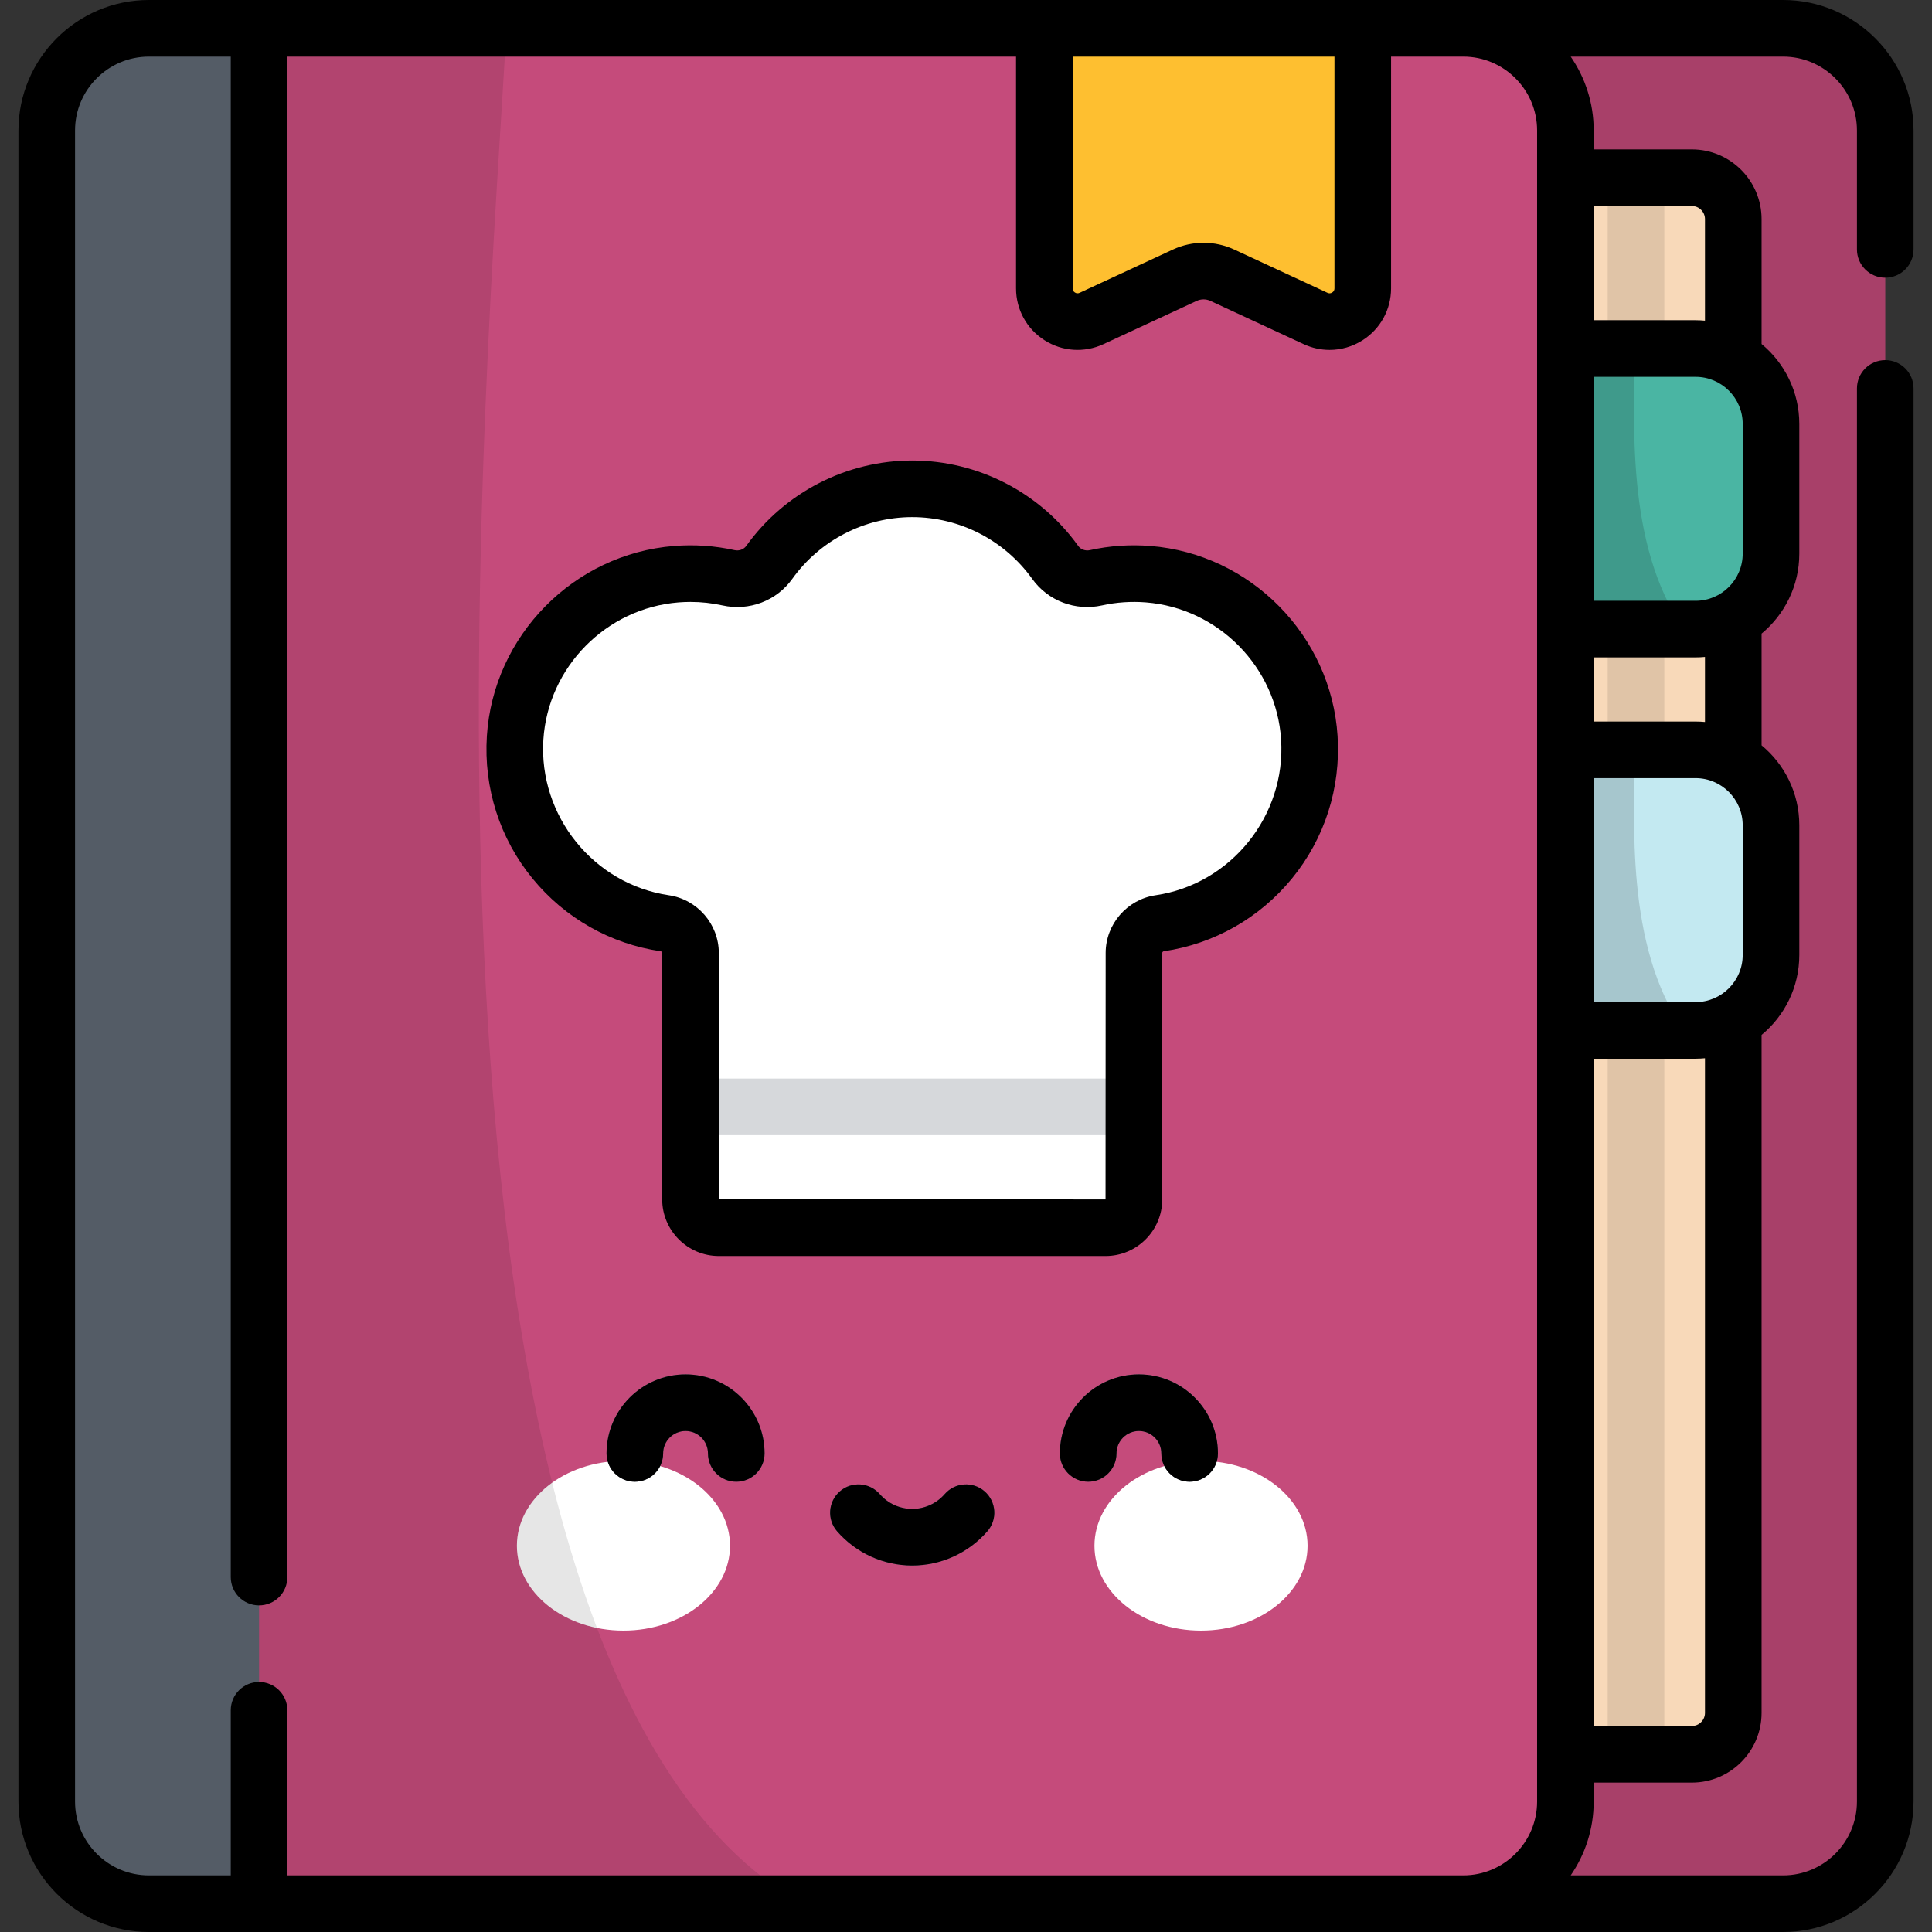<?xml version="1.0"?>
<svg xmlns="http://www.w3.org/2000/svg" xmlns:xlink="http://www.w3.org/1999/xlink" xmlns:svgjs="http://svgjs.com/svgjs" version="1.1" width="512" height="512" x="0" y="0" viewBox="0 0 512 512" style="enable-background:new 0 0 512 512" xml:space="preserve" class=""><rect x="0" y="0" width="512" height="512" fill="#333333" stroke="none"/><g>
<path xmlns="http://www.w3.org/2000/svg" style="" d="M472.535,504.5H124.229c-14.953,0-27.076-12.122-27.076-27.076V34.576  c0-14.953,12.122-27.076,27.076-27.076h348.306c14.953,0,27.076,12.122,27.076,27.076v442.849  C499.611,492.378,487.488,504.5,472.535,504.5z" fill="#c54b7b" data-original="#f18290" class=""/>
<path xmlns="http://www.w3.org/2000/svg" style="opacity:0.15;enable-background:new    ;" d="M472.535,504.5H124.229c-14.953,0-27.076-12.122-27.076-27.076V34.576  c0-14.953,12.122-27.076,27.076-27.076h348.306c14.953,0,27.076,12.122,27.076,27.076v442.849  C499.611,492.378,487.488,504.5,472.535,504.5z" fill="#000000" data-original="#000000" class=""/>
<path xmlns="http://www.w3.org/2000/svg" style="" d="M448.362,464.907H121.001V47.093h327.361c6.06,0,10.973,4.913,10.973,10.973v395.868  C459.335,459.994,454.422,464.907,448.362,464.907z" fill="#f8d9b9" data-original="#f8d9b9" class=""/>
<path xmlns="http://www.w3.org/2000/svg" style="" d="M387.771,504.5H39.465c-14.953,0-27.076-12.122-27.076-27.076V34.576  C12.389,19.622,24.512,7.5,39.465,7.5h348.306c14.953,0,27.076,12.122,27.076,27.076v442.849  C414.846,492.378,402.724,504.5,387.771,504.5z" fill="#c54b7b" data-original="#f18290" class=""/>
<path xmlns="http://www.w3.org/2000/svg" style="" d="M68.654,7.5H39.465c-14.953,0-27.076,12.122-27.076,27.076v442.849  c0,14.953,12.122,27.076,27.076,27.076h29.189V7.5z" fill="#5d6671" data-original="#5d6671" class=""/>
<path xmlns="http://www.w3.org/2000/svg" style="" d="M304.27,152.163c-4.781-0.38-9.421-0.027-13.827,0.95c-4.08,0.904-8.371-0.671-10.803-4.07  c-8.447-11.806-22.267-19.504-37.891-19.504s-29.444,7.698-37.891,19.504c-2.432,3.399-6.722,4.974-10.803,4.07  c-4.404-0.976-9.043-1.329-13.823-0.95c-22.874,1.814-41.255,20.461-42.723,43.36c-1.586,24.763,16.192,45.705,39.657,49.148  c3.912,0.574,6.821,3.91,6.821,7.864v65.289c0,4.161,3.373,7.534,7.534,7.534h102.455c4.161,0,7.534-3.373,7.534-7.534v-65.289  c0-3.954,2.909-7.29,6.821-7.864c23.464-3.443,41.242-24.383,39.658-49.144C345.525,172.627,327.145,153.978,304.27,152.163z" fill="#ffffff" data-original="#ffffff"/>
<rect xmlns="http://www.w3.org/2000/svg" x="182.99" y="285.83" style="" width="117.52" height="15" fill="#d6d8db" data-original="#d6d8db"/>
<path xmlns="http://www.w3.org/2000/svg" style="" d="M348.644,84.403L323.936,72.94c-3.158-1.465-6.802-1.465-9.96,0l-24.708,11.464  c-5.833,2.706-12.505-1.553-12.505-7.983V7.5h84.386v68.92C361.149,82.85,354.477,87.11,348.644,84.403z" fill="#febf30" data-original="#f8d662" class=""/>
<rect xmlns="http://www.w3.org/2000/svg" x="426.06" y="47.09" style="opacity:0.1;enable-background:new    ;" width="15" height="417.81" fill="#000000" data-original="#000000" class=""/>
<g xmlns="http://www.w3.org/2000/svg">
	<ellipse style="" cx="165.22" cy="409.64" rx="28.24" ry="22.487" fill="#ffffff" data-original="#ffffff"/>
	<ellipse style="" cx="318.28" cy="409.64" rx="28.24" ry="22.487" fill="#ffffff" data-original="#ffffff"/>
</g>
<g xmlns="http://www.w3.org/2000/svg">
	<path style="" d="M195.118,392.671c-4.142,0-7.5-3.358-7.5-7.5c0-3.276-2.665-5.941-5.941-5.941   c-3.275,0-5.94,2.665-5.94,5.941c0,4.142-3.358,7.5-7.5,7.5s-7.5-3.358-7.5-7.5c0-11.547,9.394-20.941,20.94-20.941   c11.547,0,20.941,9.394,20.941,20.941C202.618,389.314,199.26,392.671,195.118,392.671z" fill="#5d6671" data-original="#5d6671" class=""/>
	<path style="" d="M315.264,392.671c-4.142,0-7.5-3.358-7.5-7.5c0-3.276-2.665-5.941-5.941-5.941   c-3.275,0-5.941,2.665-5.941,5.941c0,4.142-3.358,7.5-7.5,7.5s-7.5-3.358-7.5-7.5c0-11.547,9.394-20.941,20.941-20.941   s20.941,9.394,20.941,20.941C322.764,389.314,319.406,392.671,315.264,392.671z" fill="#5d6671" data-original="#5d6671" class=""/>
	<path style="" d="M241.75,414.876c-7.632,0-14.889-3.305-19.911-9.068c-2.721-3.123-2.396-7.86,0.727-10.581   c3.122-2.721,7.86-2.396,10.582,0.727c2.172,2.493,5.308,3.922,8.602,3.922s6.431-1.43,8.604-3.923   c2.721-3.124,7.459-3.448,10.582-0.726c3.122,2.722,3.448,7.459,0.726,10.582C256.639,411.571,249.381,414.876,241.75,414.876z" fill="#5d6671" data-original="#5d6671" class=""/>
</g>
<path xmlns="http://www.w3.org/2000/svg" style="opacity:0.1;enable-background:new    ;" d="M39.465,7.5c-14.953,0-27.076,12.122-27.076,27.076v442.849  c0,14.953,12.122,27.076,27.076,27.076H212.61c-114.919-64.398-82.532-416.239-78.418-497L39.465,7.5L39.465,7.5z" fill="#000000" data-original="#000000" class=""/>
<path xmlns="http://www.w3.org/2000/svg" style="" d="M449.337,166.717h-34.491V92.362h34.491c11.044,0,19.997,8.953,19.997,19.997v34.362  C469.333,157.764,460.381,166.717,449.337,166.717z" fill="#4ab5a3" data-original="#7cd9d2" class=""/>
<path xmlns="http://www.w3.org/2000/svg" style="opacity:0.15;enable-background:new    ;" d="M433.059,92.362h-18.213v74.355h31.405  C430.434,143.988,433.335,110.734,433.059,92.362z" fill="#000000" data-original="#000000" class=""/>
<path xmlns="http://www.w3.org/2000/svg" id="SVGCleanerId_0" style="" d="M449.337,273.07h-34.491v-74.355h34.491c11.044,0,19.997,8.953,19.997,19.997  v34.362C469.333,264.117,460.381,273.07,449.337,273.07z" fill="#c3e9f1" data-original="#c3e9f1"/>
<g xmlns="http://www.w3.org/2000/svg">
	<path id="SVGCleanerId_0_1_" style="" d="M449.337,273.07h-34.491v-74.355h34.491   c11.044,0,19.997,8.953,19.997,19.997v34.362C469.333,264.117,460.381,273.07,449.337,273.07z" fill="#c3e9f1" data-original="#c3e9f1"/>
</g>
<path xmlns="http://www.w3.org/2000/svg" style="opacity:0.15;enable-background:new    ;" d="M433.059,198.715h-18.213v74.355h31.405  C430.434,250.341,433.335,217.087,433.059,198.715z" fill="#000000" data-original="#000000" class=""/>
<path xmlns="http://www.w3.org/2000/svg" d="M304.863,144.686c-5.402-0.428-10.802-0.058-16.043,1.105c-1.178,0.262-2.417-0.185-3.08-1.112  c-10.143-14.176-26.588-22.639-43.991-22.639c-17.402,0-33.847,8.463-43.99,22.64c-0.663,0.926-1.898,1.372-3.081,1.111  c-5.24-1.161-10.637-1.533-16.039-1.104c-26.58,2.108-47.91,23.757-49.615,50.357c-0.882,13.765,3.422,27.19,12.118,37.802  c8.569,10.457,20.621,17.292,33.937,19.247c0.237,0.035,0.409,0.222,0.409,0.444v65.289c0,8.29,6.744,15.034,15.034,15.034h102.455  c8.29,0,15.034-6.744,15.034-15.034v-65.289c0-0.222,0.172-0.409,0.41-0.444c13.314-1.954,25.365-8.788,33.934-19.245  c8.696-10.611,12.999-24.035,12.119-37.799C352.773,168.446,331.445,146.796,304.863,144.686z M306.245,237.251  c-7.544,1.106-13.233,7.677-13.233,15.285l-0.034,65.323l-102.488-0.034v-65.289c0-7.607-5.689-14.179-13.232-15.285  c-19.945-2.927-34.556-21.046-33.261-41.249c1.23-19.208,16.634-34.841,35.831-36.363c1.053-0.083,2.106-0.125,3.156-0.125  c2.854,0,5.685,0.308,8.452,0.921c7.077,1.567,14.349-1.19,18.525-7.027c7.333-10.249,19.217-16.368,31.791-16.368  s24.458,6.119,31.792,16.367c4.177,5.838,11.447,8.595,18.525,7.028c3.786-0.839,7.693-1.105,11.61-0.796  c19.197,1.523,34.6,17.158,35.828,36.366C340.798,216.207,326.188,234.324,306.245,237.251z M181.677,364.231  c-11.546,0-20.94,9.394-20.94,20.941c0,4.142,3.358,7.5,7.5,7.5s7.5-3.358,7.5-7.5c0-3.276,2.665-5.941,5.94-5.941  c3.276,0,5.941,2.665,5.941,5.941c0,4.142,3.358,7.5,7.5,7.5s7.5-3.358,7.5-7.5C202.618,373.625,193.224,364.231,181.677,364.231z   M260.935,395.227c-3.123-2.722-7.86-2.398-10.582,0.726c-2.173,2.493-5.309,3.923-8.604,3.923s-6.43-1.43-8.602-3.922  c-2.722-3.123-7.46-3.448-10.582-0.727c-3.123,2.722-3.448,7.459-0.727,10.581c5.022,5.763,12.279,9.068,19.911,9.068  c7.631,0,14.889-3.305,19.911-9.067C264.383,402.686,264.058,397.949,260.935,395.227z M499.611,73.596c4.142,0,7.5-3.358,7.5-7.5  v-31.52C507.111,15.511,491.6,0,472.535,0H39.465C20.4,0,4.889,15.511,4.889,34.576v442.849C4.889,496.489,20.4,512,39.465,512  h433.07c19.065,0,34.576-15.511,34.576-34.576V102.937c0-4.142-3.358-7.5-7.5-7.5s-7.5,3.358-7.5,7.5v374.487  c0,10.794-8.782,19.576-19.576,19.576H416.25c3.841-5.57,6.096-12.313,6.096-19.576v-5.017h26.016  c10.186,0,18.473-8.287,18.473-18.473V274.268c6.103-5.048,9.999-12.674,9.999-21.195v-34.362c0-8.52-3.896-16.147-9.999-21.194  v-29.602c6.103-5.048,9.999-12.674,9.999-21.194v-34.362c0-8.52-3.896-16.147-9.999-21.194V58.066  c0-10.186-8.287-18.473-18.473-18.473h-26.016v-5.017c0-7.262-2.256-14.006-6.096-19.576h56.285  c10.794,0,19.576,8.782,19.576,19.576v31.521C492.111,70.238,495.469,73.596,499.611,73.596z M284.263,15h69.386v61.42  c0,0.473-0.202,0.842-0.601,1.096c-0.399,0.255-0.819,0.282-1.247,0.084l-24.708-11.464c-5.17-2.398-11.102-2.399-16.274,0  L286.111,77.6c-0.429,0.199-0.849,0.171-1.248-0.084c-0.398-0.254-0.601-0.623-0.601-1.096V15H284.263z M407.346,477.424  c0,10.794-8.782,19.576-19.576,19.576H76.154v-43.759c0-4.142-3.358-7.5-7.5-7.5s-7.5,3.358-7.5,7.5V497H39.465  c-10.794,0-19.576-8.782-19.576-19.576V34.576C19.889,23.782,28.671,15,39.465,15h21.689v402.944c0,4.142,3.358,7.5,7.5,7.5  s7.5-3.358,7.5-7.5V15h193.108v61.42c0,5.593,2.814,10.729,7.529,13.739c4.714,3.01,10.558,3.402,15.633,1.047l24.707-11.463  c1.159-0.538,2.49-0.538,3.648-0.001l24.708,11.464c2.197,1.019,4.538,1.524,6.87,1.524c3.053,0,6.089-0.865,8.762-2.571  c4.714-3.01,7.529-8.146,7.529-13.739V15h19.122c10.794,0,19.576,8.782,19.576,19.576L407.346,477.424L407.346,477.424z   M422.346,54.593h26.016c1.915,0,3.473,1.558,3.473,3.473V84.98c-0.823-0.075-1.656-0.119-2.498-0.119h-26.991V54.593z   M422.346,99.862h26.991c6.891,0,12.497,5.606,12.497,12.497v34.362c0,6.891-5.606,12.497-12.497,12.497h-26.991V99.862z   M422.346,174.217h26.991c0.842,0,1.675-0.044,2.498-0.119v17.235c-0.823-0.074-1.656-0.119-2.498-0.119h-26.991V174.217z   M422.346,206.215h26.991c6.891,0,12.497,5.606,12.497,12.497v34.362c0,6.891-5.606,12.497-12.497,12.497h-26.991V206.215z   M422.346,280.57h26.991c0.842,0,1.675-0.044,2.498-0.119v173.483c0,1.915-1.558,3.473-3.473,3.473h-26.016V280.57z   M301.823,364.231c-11.546,0-20.941,9.394-20.941,20.941c0,4.142,3.358,7.5,7.5,7.5s7.5-3.358,7.5-7.5  c0-3.276,2.665-5.941,5.941-5.941s5.941,2.665,5.941,5.941c0,4.142,3.358,7.5,7.5,7.5s7.5-3.358,7.5-7.5  C322.764,373.625,313.37,364.231,301.823,364.231z" fill="#000000" data-original="#000000" class=""/>
<g xmlns="http://www.w3.org/2000/svg">
</g>
<g xmlns="http://www.w3.org/2000/svg">
</g>
<g xmlns="http://www.w3.org/2000/svg">
</g>
<g xmlns="http://www.w3.org/2000/svg">
</g>
<g xmlns="http://www.w3.org/2000/svg">
</g>
<g xmlns="http://www.w3.org/2000/svg">
</g>
<g xmlns="http://www.w3.org/2000/svg">
</g>
<g xmlns="http://www.w3.org/2000/svg">
</g>
<g xmlns="http://www.w3.org/2000/svg">
</g>
<g xmlns="http://www.w3.org/2000/svg">
</g>
<g xmlns="http://www.w3.org/2000/svg">
</g>
<g xmlns="http://www.w3.org/2000/svg">
</g>
<g xmlns="http://www.w3.org/2000/svg">
</g>
<g xmlns="http://www.w3.org/2000/svg">
</g>
<g xmlns="http://www.w3.org/2000/svg">
</g>
</g></svg>

